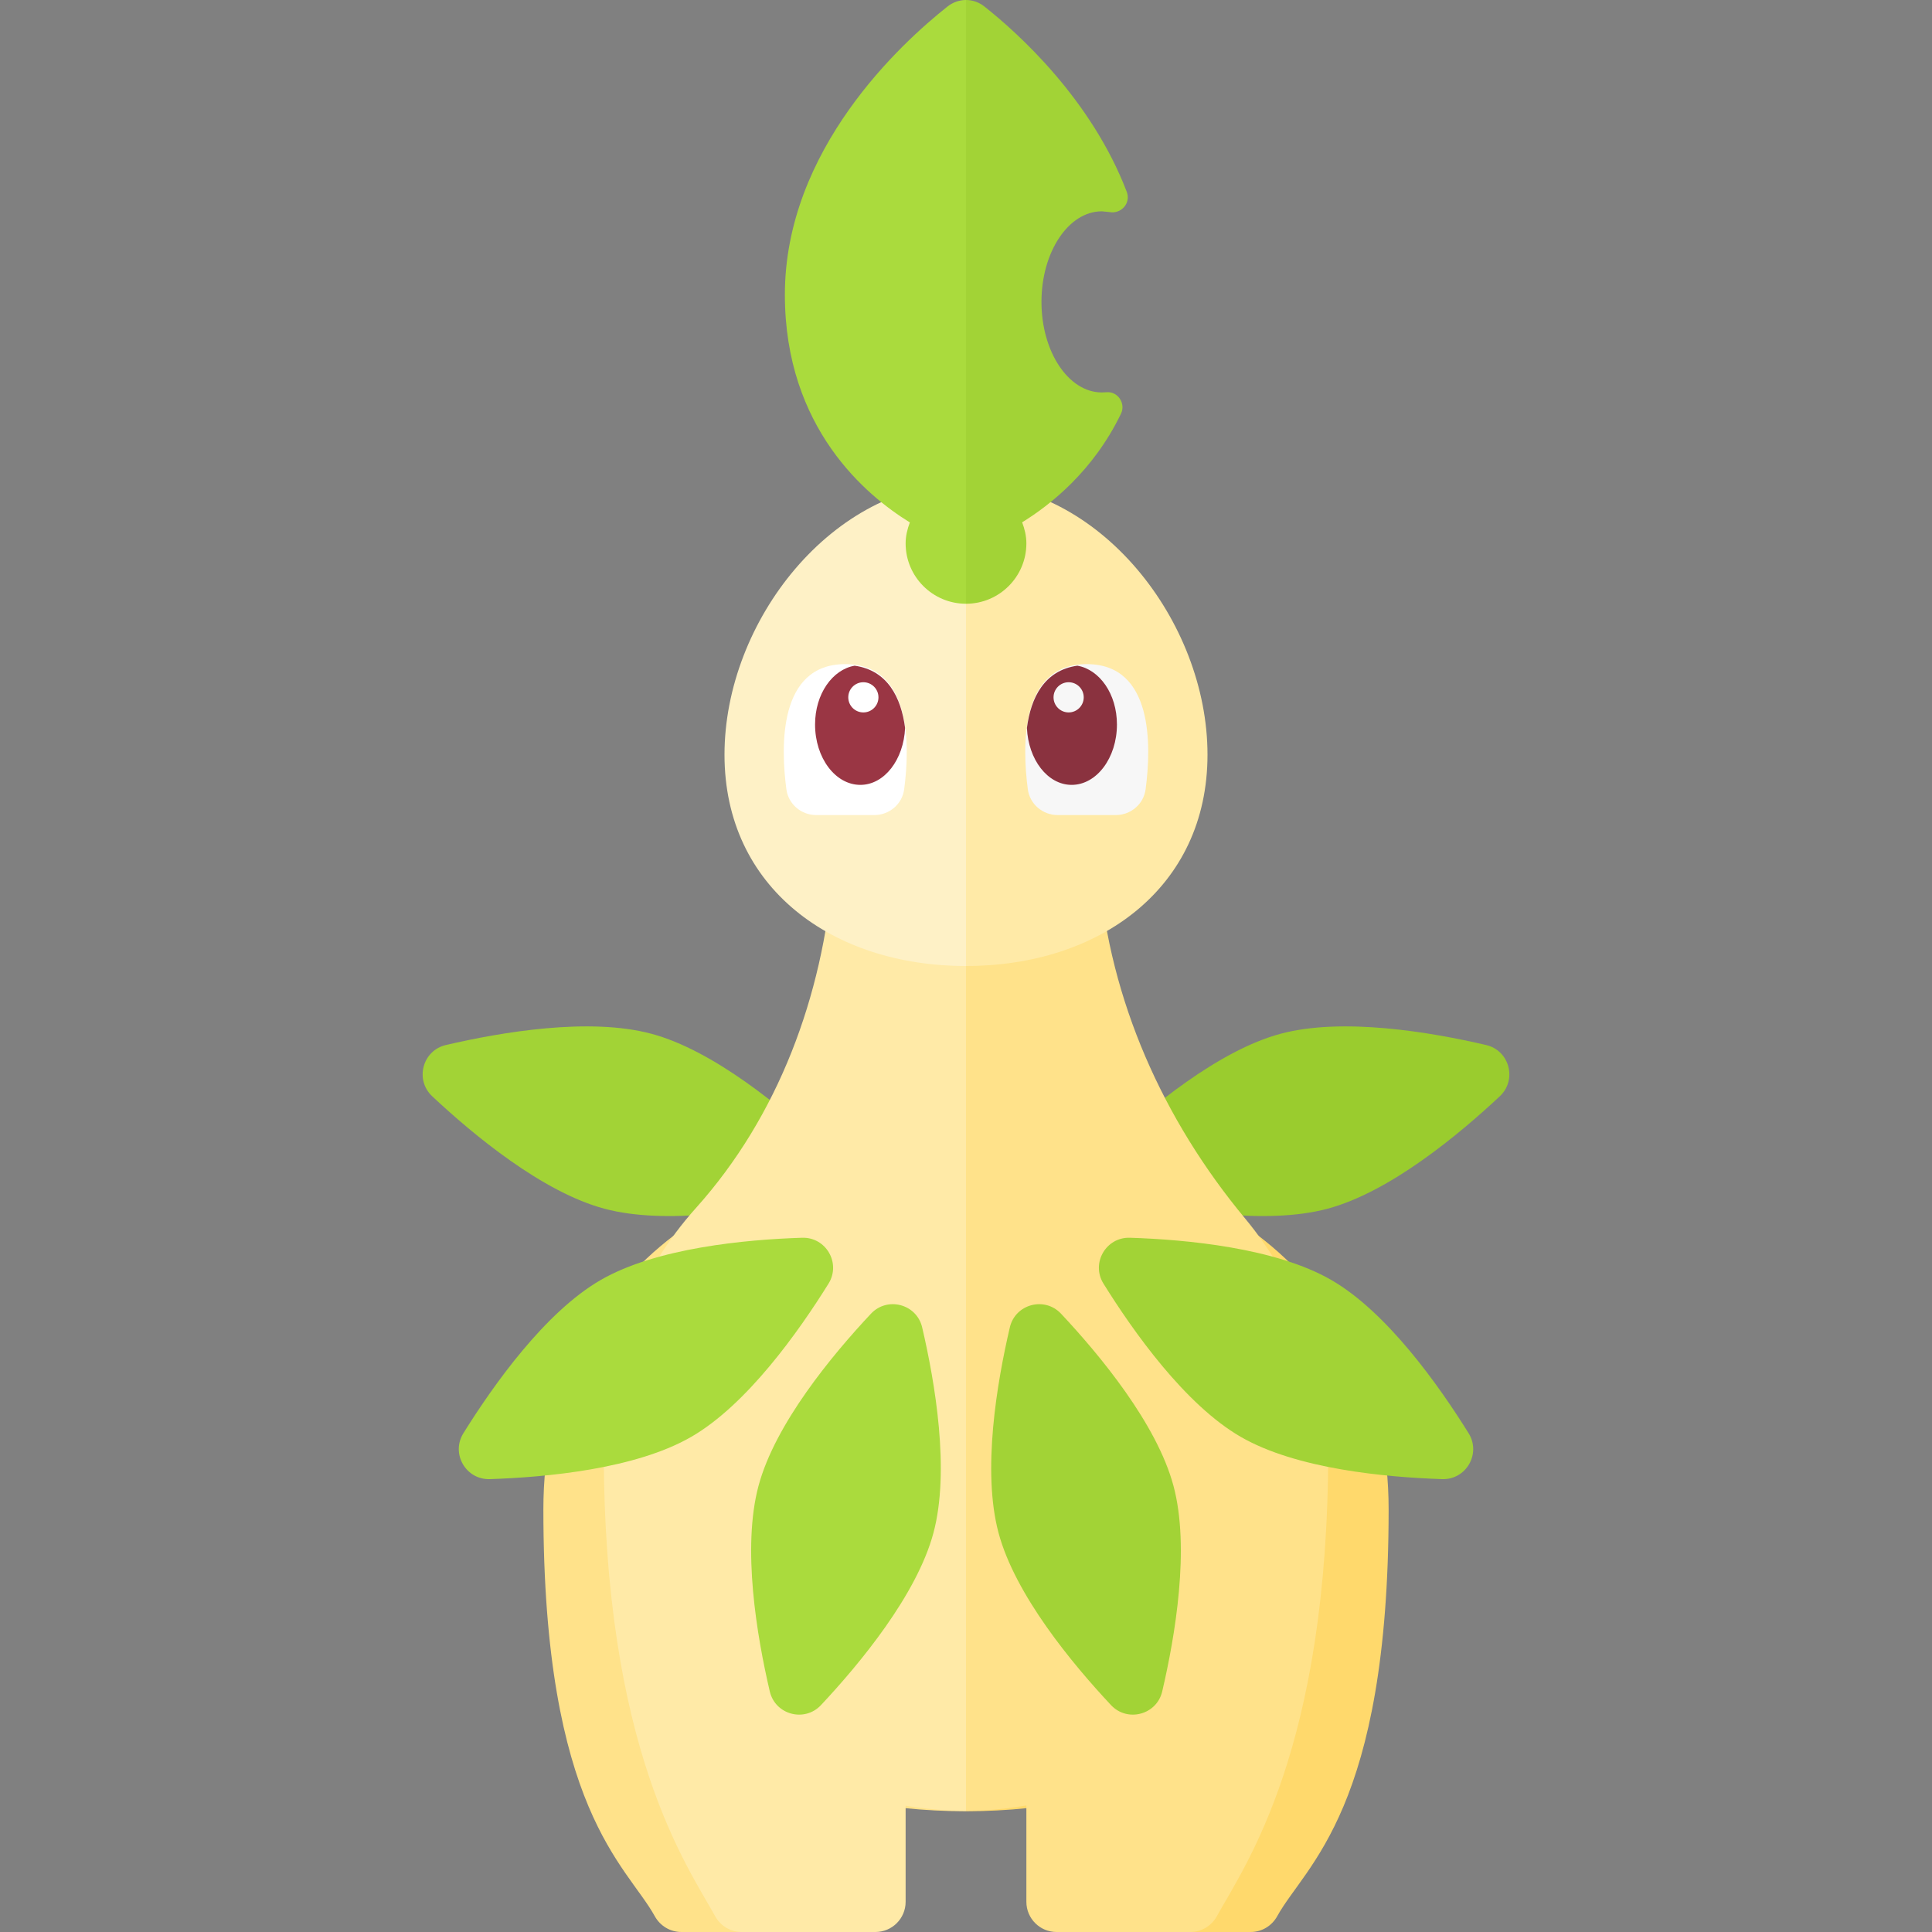 <svg xmlns="http://www.w3.org/2000/svg" width="32" height="32" viewBox="0 0 32 32"><rect x="0" y="0" width="32" height="32" fill="#808080" stroke="none"/><path fill="#9ACC2E" d="M21.212 17.122c1.028-.275 2.488-.027 3.403.187.387.09.517.576.227.848-.685.642-1.826 1.588-2.853 1.863-1.028.275-2.488.027-3.403-.187-.387-.09-.517-.576-.227-.848.685-.642 1.826-1.588 2.853-1.863z"/><path fill="#A2D336" d="M10.788 17.122c-1.028-.275-2.488-.027-3.403.187-.387.09-.517.576-.227.848.685.642 1.826 1.588 2.853 1.863 1.028.275 2.488.027 3.403-.187.387-.09.517-.576.227-.848-.685-.642-1.826-1.588-2.853-1.863z"/><path fill="#FFE28A" d="M16 19c-3.866 0-7 2.134-7 6 0 4.976 1.376 5.889 1.845 6.738.089.161.256.262.44.262h2.215c.276 0 .5-.224.5-.5v-1.707c.634.135 1.305.207 2 .207v-11z"/><path fill="#FFD96C" d="M18 29.793v1.707c0 .276.224.5.5.5h2.215c.184 0 .351-.101.44-.262.469-.849 1.845-1.762 1.845-6.738 0-3.866-3.134-6-7-6v11c.695 0 1.366-.072 2-.207z"/><path fill="#FFEAA7" d="M16 12h-2l-.205 2.459c-.17 2.038-.901 4.025-2.266 5.547-.95 1.059-1.522 2.459-1.522 3.994h-.007c0 4.976 1.376 6.889 1.845 7.738.089.161.256.262.44.262h2.215c.276 0 .5-.224.5-.5v-1.591c.338.053.672.085 1 .085v-17.994z"/><path fill="#FFE28A" d="M20.622 20.181c-1.356-1.634-2.241-3.606-2.418-5.722l-.204-2.459h-2v17.994c.341 0 .674-.035 1-.09v1.596c0 .276.224.5.5.5h2.215c.184 0 .351-.101.44-.262.469-.849 1.845-2.762 1.845-7.738 0-1.453-.518-2.783-1.378-3.819z"/><path fill="#A2D336" d="M19.437 24.612c.275 1.028.027 2.488-.187 3.403-.09.387-.576.517-.848.227-.642-.685-1.588-1.826-1.863-2.853-.275-1.028-.027-2.488.187-3.403.09-.387.576-.517.848-.227.642.684 1.588 1.825 1.863 2.853zM22.051 21.201c.921.532 1.778 1.741 2.274 2.538.21.338-.041.773-.439.76-.938-.031-2.414-.168-3.335-.7s-1.778-1.741-2.274-2.538c-.21-.338.041-.773.439-.76.938.03 2.414.168 3.335.7z"/><path fill="#AADB3D" d="M12.563 24.612c-.275 1.028-.027 2.488.187 3.403.09.387.576.517.848.227.642-.685 1.588-1.826 1.863-2.853.275-1.028.027-2.488-.187-3.403-.09-.387-.576-.517-.848-.227-.642.684-1.588 1.825-1.863 2.853zM9.949 21.201c-.921.532-1.778 1.741-2.274 2.538-.21.338.041.773.439.76.938-.031 2.414-.168 3.335-.7.921-.532 1.778-1.741 2.274-2.538.21-.338-.041-.773-.439-.76-.938.03-2.414.168-3.335.7z"/><path fill="#FEF1C6" d="M16 8c-2.209 0-4 2.291-4 4.5s1.791 3.5 4 3.5v-8z"/><path fill="#FFEAA7" d="M20 12.5c0-2.209-1.791-4.5-4-4.5v8c2.209 0 4-1.291 4-3.5z"/><path fill="#fff" d="M13.52 13.5h.96c.25 0 .463-.18.496-.427.094-.714.13-2.073-.976-2.073s-1.07 1.359-.975 2.073c.033.247.246.427.495.427z"/><path fill="#9A3644" d="M14.991 12.057c-.066-.505-.289-.954-.836-1.031-.367.064-.655.467-.655.974 0 .552.336 1 .75 1 .399 0 .718-.419.741-.943z"/><circle fill="#fff" cx="14.3" cy="11.55" r=".25"/><path fill="#F7F7F7" d="M18.48 13.5h-.96c-.25 0-.463-.18-.496-.427-.094-.714-.13-2.073.976-2.073s1.07 1.359.975 2.073c-.033.247-.246.427-.495.427z"/><path fill="#8A323F" d="M17.009 12.057c.066-.505.289-.954.836-1.031.367.064.655.467.655.974 0 .552-.336 1-.75 1-.399 0-.718-.419-.741-.943z"/><circle fill="#F7F7F7" cx="17.7" cy="11.55" r=".25"/><path fill="#AADB3D" d="M15.695.107c-.764.604-2.695 2.367-2.695 4.774 0 2.211 1.356 3.333 2.07 3.772-.041.109-.07.224-.07.347 0 .552.448 1 1 1v-10c-.107 0-.215.036-.305.107z"/><path fill="#A2D336" d="M18.25 3.5l.123.012c.197.038.361-.147.29-.334-.582-1.524-1.789-2.621-2.358-3.07-.09-.072-.198-.108-.305-.108v10c.552 0 1-.448 1-1 0-.124-.029-.24-.07-.349.458-.282 1.177-.844 1.637-1.799.083-.172-.055-.376-.246-.355l-.071.003c-.552 0-1-.672-1-1.5s.448-1.5 1-1.5z"/></svg>